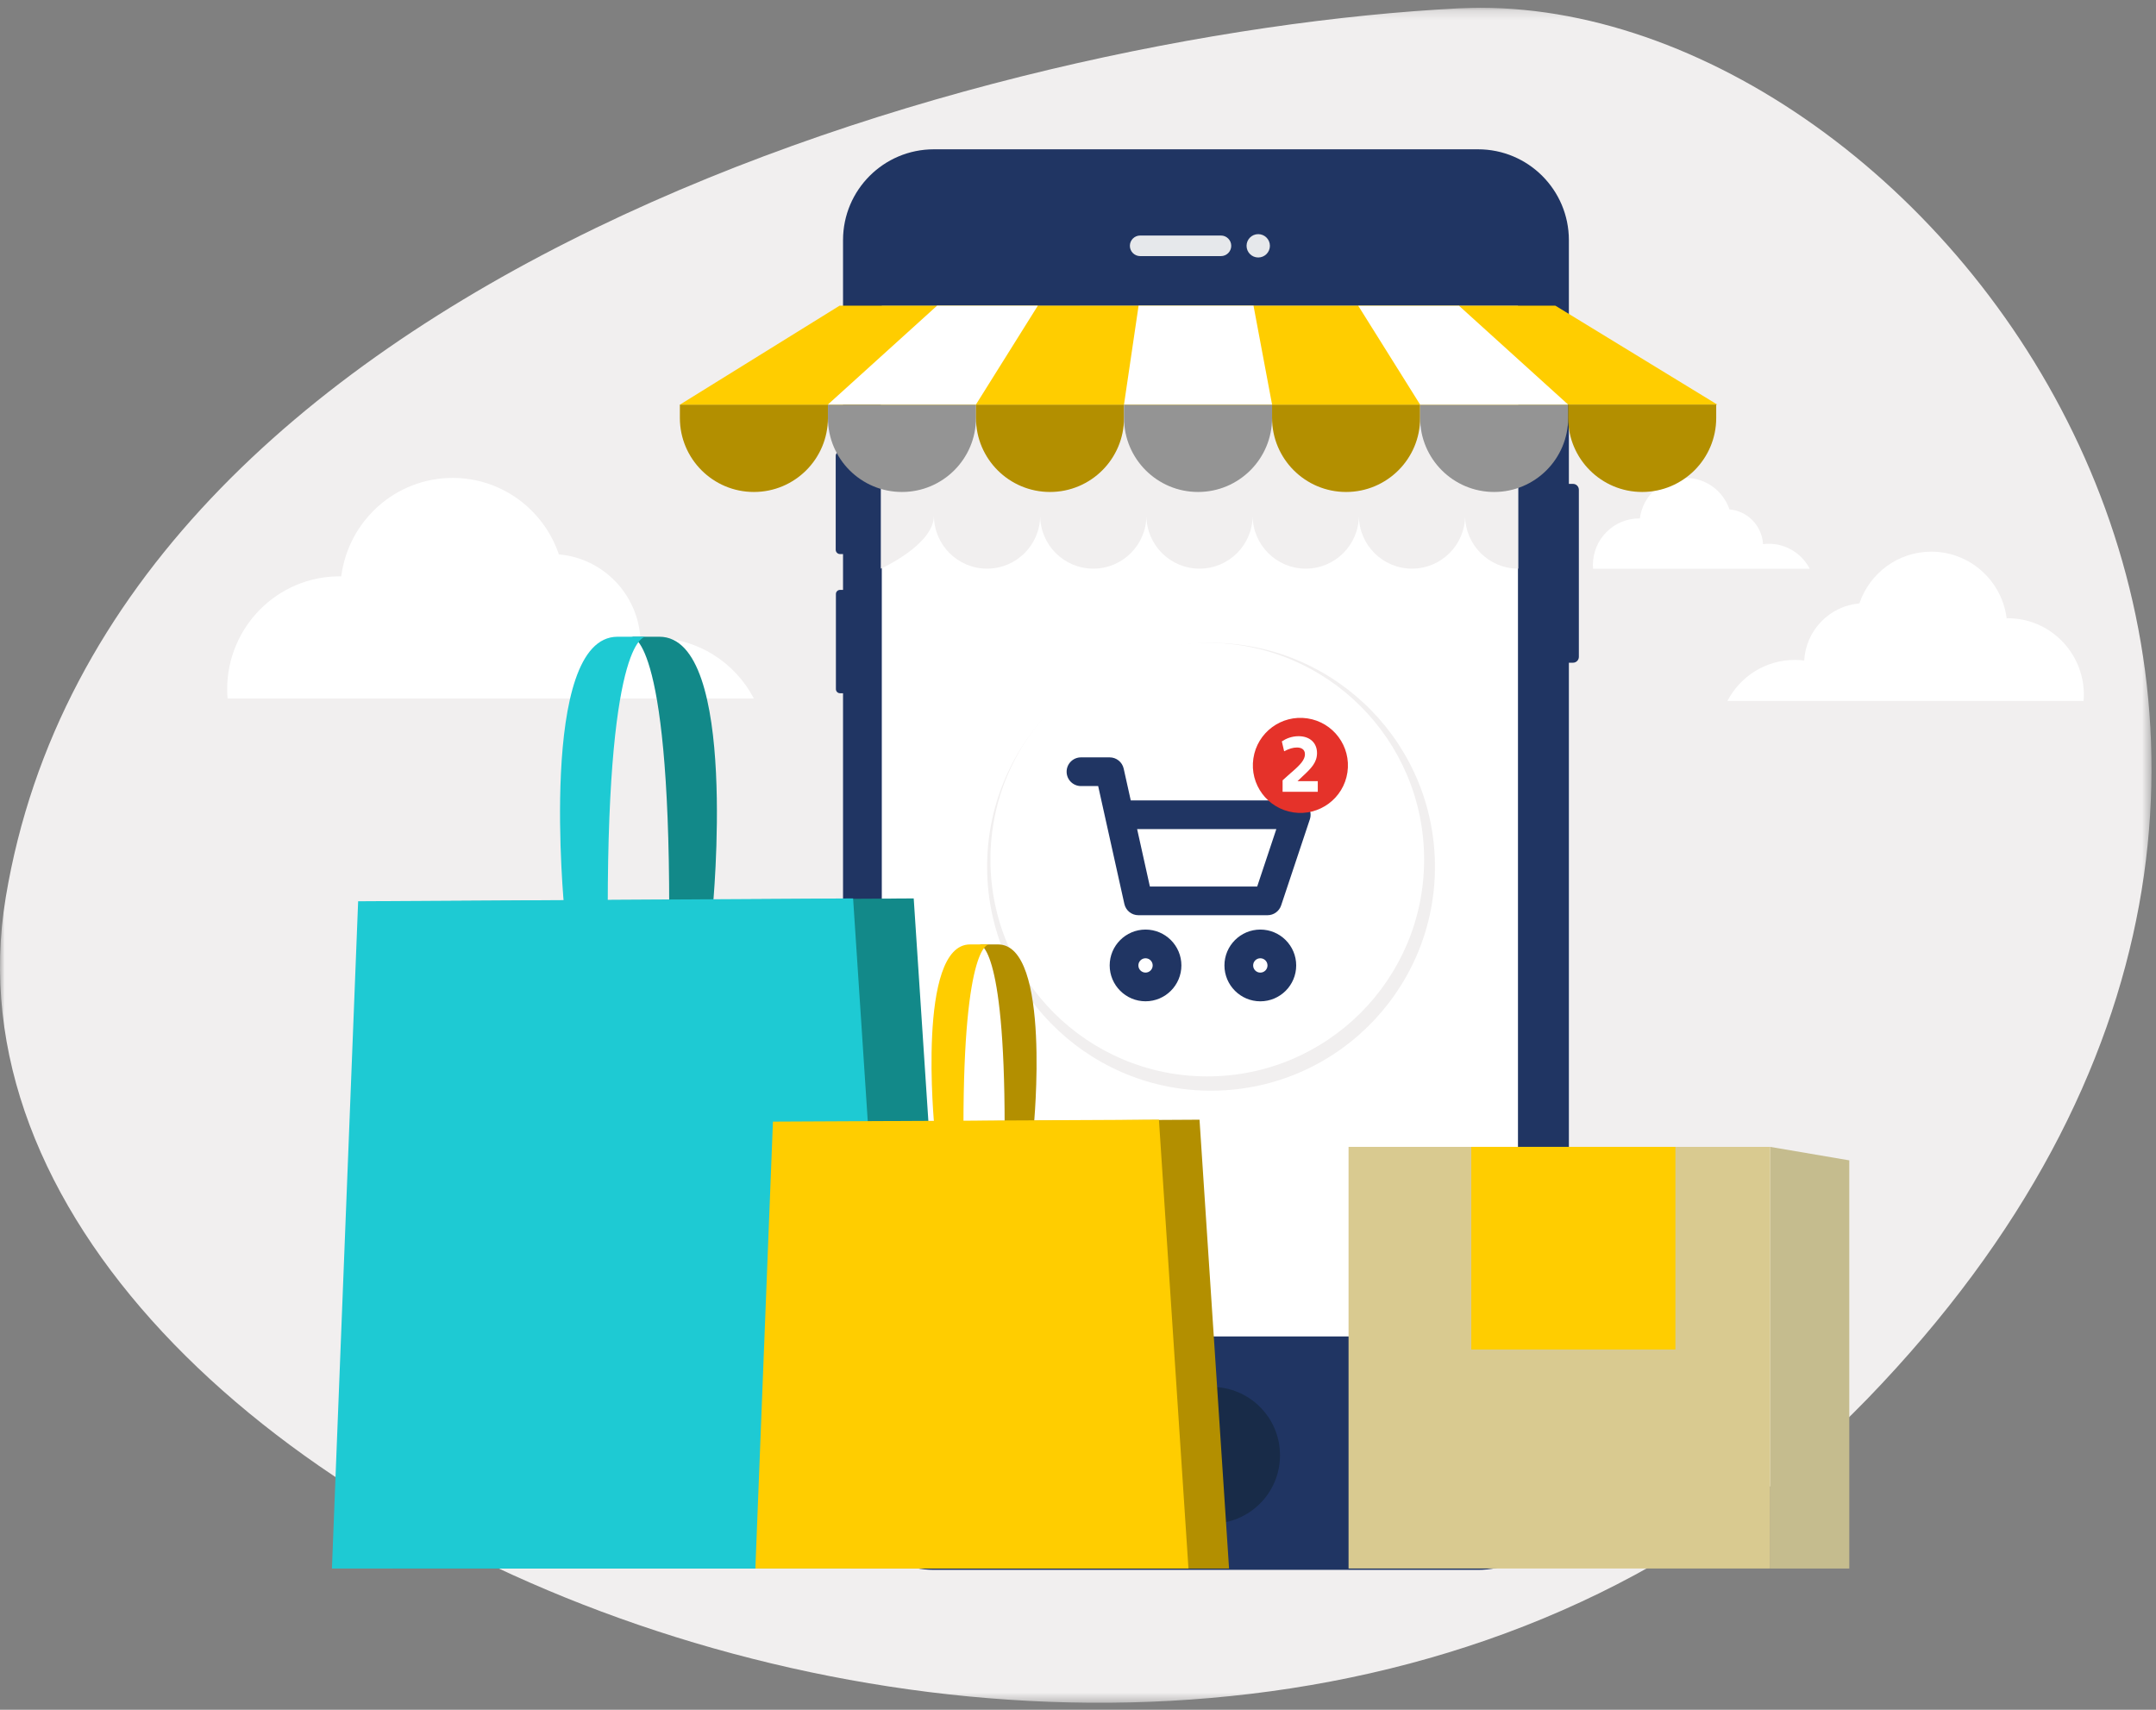 <?xml version="1.0" encoding="UTF-8"?>
<svg width="232px" height="184px" viewBox="0 0 232 184" version="1.1" xmlns="http://www.w3.org/2000/svg" xmlns:xlink="http://www.w3.org/1999/xlink">
    <rect x="0" y="0" width="232" height="184" fill="#808080" stroke="none"/>
    <title>atoms/img/ilustraciones/big/ecommerce</title>
    <defs>
        <polygon id="path-1" points="0 0.179 231.517 0.179 231.517 182.585 0 182.585"></polygon>
        <polygon id="path-3" points="0 183.244 231.517 183.244 231.517 0.838 0 0.838"></polygon>
    </defs>
    <g id="UI-KIT" stroke="none" stroke-width="1" fill="none" fill-rule="evenodd">
        <g id="Correos_web_UIkit_54_Illustrations" transform="translate(-400, -3440)">
            <g id="Group" transform="translate(400, 3416)">
                <g id="Group-51" transform="translate(0, 24)">
                    <g id="Group-3" transform="translate(0, 0.659)">
                        <mask id="mask-2" fill="white">
                            <use xlink:href="#path-1"></use>
                        </mask>
                        <g id="Clip-2"></g>
                        <path d="M0.619,95.904 C11.769,28.79 106.668,2.839 156.914,0.24 C157.971,0.199 158.764,0.179 159.294,0.179 C209.106,0.171 269.031,79.455 200.968,149.85 C131.822,221.367 -10.531,163.018 0.619,95.904" id="Fill-1" fill="#F1EFEF" mask="url(#mask-2)"></path>
                    </g>
                    <path d="M171.426,61.206 C171.414,61.072 171.407,60.938 171.407,60.801 C171.407,58.035 173.635,55.791 176.385,55.791 C176.409,55.791 176.434,55.794 176.46,55.794 C176.774,53.333 178.863,51.431 181.394,51.431 C183.579,51.431 185.433,52.849 186.101,54.82 C188.054,54.987 189.601,56.578 189.714,58.557 C189.916,58.533 190.122,58.518 190.329,58.518 C192.246,58.518 193.909,59.608 194.74,61.206 L171.426,61.206 Z" id="Fill-4" fill="#FFFFFF"></path>
                    <path d="M24.49,75.176 C24.463,74.851 24.444,74.522 24.444,74.191 C24.444,67.472 29.858,62.022 36.537,62.022 C36.595,62.022 36.658,62.029 36.721,62.029 C37.484,56.05 42.556,51.431 48.705,51.431 C54.013,51.431 58.516,54.873 60.14,59.663 C64.883,60.068 68.64,63.932 68.914,68.74 C69.404,68.68 69.907,68.645 70.409,68.645 C75.066,68.645 79.105,71.294 81.124,75.176 L24.49,75.176 Z" id="Fill-6" fill="#FFFFFF"></path>
                    <path d="M224.206,75.435 C224.225,75.215 224.237,74.993 224.237,74.769 C224.237,70.221 220.574,66.533 216.054,66.533 C216.014,66.533 215.972,66.538 215.93,66.538 C215.413,62.492 211.98,59.367 207.82,59.367 C204.228,59.367 201.18,61.696 200.081,64.937 C196.871,65.211 194.329,67.827 194.143,71.08 C193.812,71.039 193.472,71.017 193.131,71.017 C189.98,71.017 187.247,72.808 185.88,75.435 L224.206,75.435 Z" id="Fill-8" fill="#FFFFFF"></path>
                    <path d="M169.896,52.702 L169.896,70.69 C169.895,71.036 169.615,71.317 169.269,71.318 L168.822,71.318 L168.822,159.164 C168.822,164.564 164.445,168.942 159.045,168.942 L100.491,168.942 C95.092,168.942 90.715,164.564 90.716,159.165 L90.716,165.027 L90.716,74.603 L90.393,74.603 C90.149,74.604 89.951,74.408 89.949,74.163 L89.949,63.925 C89.949,63.68 90.148,63.482 90.393,63.482 L90.716,63.482 L90.716,59.626 L90.39,59.626 C90.134,59.625 89.927,59.416 89.928,59.16 L89.928,49.062 C89.928,48.807 90.135,48.6 90.39,48.599 L90.716,48.599 L90.716,43.335 L90.384,43.335 C90.158,43.335 89.974,43.152 89.974,42.925 L89.974,42.924 L89.974,37.413 C89.973,37.186 90.157,37.001 90.384,37 L90.716,37 L90.716,25.842 C90.716,20.443 95.092,16.067 100.491,16.067 L159.045,16.067 C164.444,16.067 168.821,20.443 168.822,25.842 L168.822,52.074 L169.269,52.074 C169.615,52.075 169.895,52.356 169.896,52.702" id="Fill-10" fill="#203563"></path>
                    <path d="M122.69,25.346 L131.382,25.346 C131.993,25.346 132.489,25.842 132.489,26.453 C132.489,27.065 131.993,27.561 131.382,27.561 L122.69,27.561 C122.078,27.561 121.582,27.065 121.582,26.453 C121.582,25.842 122.078,25.346 122.69,25.346" id="Fill-12" fill="#E6E8EB"></path>
                    <path d="M135.395,25.197 C136.088,25.197 136.651,25.76 136.651,26.453 C136.651,27.147 136.088,27.71 135.395,27.71 C134.7,27.71 134.138,27.147 134.138,26.453 C134.138,25.76 134.7,25.197 135.395,25.197" id="Fill-14" fill="#E6E8EB"></path>
                    <path d="M163.344,32.914 L163.344,32.917 L163.344,138.694 C163.343,141.526 160.566,143.821 157.141,143.821 L101.091,143.821 C97.67,143.826 94.893,141.537 94.887,138.709 L94.887,147.07 L94.887,32.917" id="Fill-16" fill="#FFFFFF"></path>
                    <polygon id="Fill-18" fill="#C5BC8E" points="190.485 168.794 198.995 168.794 198.995 124.872 190.485 123.422"></polygon>
                    <mask id="mask-4" fill="white">
                        <use xlink:href="#path-3"></use>
                    </mask>
                    <g id="Clip-21"></g>
                    <polygon id="Fill-20" fill="#D9CA90" mask="url(#mask-4)" points="145.114 168.794 190.485 168.794 190.485 123.421 145.114 123.421"></polygon>
                    <polygon id="Fill-22" fill="#FFCD00" mask="url(#mask-4)" points="158.32 145.229 180.284 145.229 180.284 123.422 158.32 123.422"></polygon>
                    <path d="M137.738,156.61 C137.738,160.672 134.445,163.964 130.383,163.964 C126.321,163.964 123.027,160.672 123.027,156.61 C123.027,152.547 126.321,149.254 130.383,149.254 C134.445,149.254 137.738,152.547 137.738,156.61" id="Fill-23" fill="#182B48" mask="url(#mask-4)"></path>
                    <polygon id="Fill-24" fill="#128989" mask="url(#mask-4)" points="45.062 96.99 42.24 168.794 103.067 168.794 98.322 96.684"></polygon>
                    <path d="M76.688,97.793 C76.688,97.793 79.551,68.523 70.955,68.523 L67.899,68.523 C67.899,68.523 72.012,67.973 72.012,97.793 C72.012,127.612 76.688,97.793 76.688,97.793" id="Fill-25" fill="#128989" mask="url(#mask-4)"></path>
                    <polygon id="Fill-26" fill="#1ECAD3" mask="url(#mask-4)" points="38.538 96.99 35.717 168.794 96.543 168.794 91.799 96.684"></polygon>
                    <path d="M60.721,97.793 C60.721,97.793 57.858,68.523 66.453,68.523 L69.51,68.523 C69.51,68.523 65.397,67.973 65.397,97.793 C65.397,127.612 60.721,97.793 60.721,97.793" id="Fill-27" fill="#1ECAD3" mask="url(#mask-4)"></path>
                    <path d="M94.782,61.195 C94.782,61.195 100.497,58.635 100.497,55.479 C100.497,58.635 103.057,61.195 106.214,61.195 C109.369,61.195 111.929,58.635 111.929,55.479 C111.929,58.635 114.488,61.195 117.644,61.195 C120.801,61.195 123.361,58.635 123.361,55.479 C123.361,58.635 125.919,61.195 129.076,61.195 C132.233,61.195 134.792,58.635 134.792,55.479 C134.792,58.635 137.351,61.195 140.508,61.195 C143.664,61.195 146.223,58.635 146.223,55.479 C146.223,58.635 148.783,61.195 151.939,61.195 C155.096,61.195 157.655,58.635 157.655,55.479 C157.655,58.635 160.214,61.195 163.371,61.195 L163.371,38.214 L94.782,38.214" id="Fill-28" fill="#F1EFEF" mask="url(#mask-4)"></path>
                    <path d="M81.124,52.944 L81.124,52.944 C85.523,52.944 89.09,49.378 89.09,44.979 L89.09,43.536 L73.159,43.536 L73.159,44.979 C73.159,49.378 76.725,52.944 81.124,52.944" id="Fill-29" fill="#B38F00" mask="url(#mask-4)"></path>
                    <path d="M97.055,52.944 L97.055,52.944 C101.454,52.944 105.021,49.378 105.021,44.979 L105.021,43.536 L89.09,43.536 L89.09,44.979 C89.09,49.378 92.656,52.944 97.055,52.944" id="Fill-30" fill="#949494" mask="url(#mask-4)"></path>
                    <path d="M112.986,52.944 L112.986,52.944 C117.385,52.944 120.952,49.378 120.952,44.979 L120.952,43.536 L105.021,43.536 L105.021,44.979 C105.021,49.378 108.587,52.944 112.986,52.944" id="Fill-31" fill="#B38F00" mask="url(#mask-4)"></path>
                    <path d="M128.917,52.944 L128.917,52.944 C133.316,52.944 136.883,49.378 136.883,44.979 L136.883,43.536 L120.952,43.536 L120.952,44.979 C120.952,49.378 124.518,52.944 128.917,52.944" id="Fill-32" fill="#949494" mask="url(#mask-4)"></path>
                    <path d="M144.848,52.944 L144.848,52.944 C149.247,52.944 152.814,49.378 152.814,44.979 L152.814,43.536 L136.883,43.536 L136.883,44.979 C136.883,49.378 140.449,52.944 144.848,52.944" id="Fill-33" fill="#B38F00" mask="url(#mask-4)"></path>
                    <path d="M160.779,52.944 L160.779,52.944 C165.177,52.944 168.745,49.378 168.745,44.979 L168.745,43.536 L152.814,43.536 L152.814,44.979 C152.814,49.378 156.38,52.944 160.779,52.944" id="Fill-34" fill="#949494" mask="url(#mask-4)"></path>
                    <polygon id="Fill-35" fill="#FFCD00" mask="url(#mask-4)" points="167.371 32.897 90.34 32.897 73.159 43.549 184.809 43.549"></polygon>
                    <path d="M176.71,52.944 L176.71,52.944 C181.108,52.944 184.676,49.378 184.676,44.979 L184.676,43.536 L168.745,43.536 L168.745,44.979 C168.745,49.378 172.311,52.944 176.71,52.944" id="Fill-36" fill="#B38F00" mask="url(#mask-4)"></path>
                    <polygon id="Fill-37" fill="#FFFFFF" mask="url(#mask-4)" points="89.09 43.531 100.833 32.897 111.677 32.897 105.021 43.531"></polygon>
                    <polygon id="Fill-38" fill="#FFFFFF" mask="url(#mask-4)" points="120.951 43.531 122.519 32.897 134.886 32.897 136.882 43.531"></polygon>
                    <polygon id="Fill-39" fill="#FFFFFF" mask="url(#mask-4)" points="168.744 43.54 157 32.906 146.157 32.906 152.813 43.54"></polygon>
                    <path d="M154.396,92.426 C153.925,79.127 142.761,68.728 129.462,69.199 C116.163,69.67 105.764,80.833 106.235,94.132 C106.707,107.432 117.869,117.831 131.169,117.36 C144.467,116.888 154.867,105.726 154.396,92.426" id="Fill-40" fill="#F1EFEF" mask="url(#mask-4)"></path>
                    <path d="M153.245,92.505 C153.245,79.617 142.799,69.172 129.912,69.172 C117.025,69.172 106.578,79.617 106.578,92.505 C106.578,105.391 117.025,115.837 129.912,115.837 C142.799,115.837 153.245,105.391 153.245,92.505" id="Fill-41" fill="#FFFFFF" mask="url(#mask-4)"></path>
                    <path d="M135.282,95.403 L123.735,95.403 L122.363,89.226 L137.341,89.226 L135.282,95.403 Z M140.736,86.779 C140.445,86.377 139.98,86.137 139.484,86.137 L121.677,86.137 L120.916,82.714 C120.759,82.008 120.132,81.504 119.409,81.504 L116.32,81.504 C115.467,81.504 114.776,82.196 114.776,83.049 C114.776,83.902 115.467,84.593 116.32,84.593 L118.17,84.593 L120.99,97.283 C121.147,97.988 121.773,98.491 122.497,98.491 L136.395,98.491 C137.06,98.491 137.65,98.066 137.86,97.435 L140.949,88.17 C141.105,87.7 141.026,87.182 140.736,86.779 L140.736,86.779 Z" id="Fill-42" fill="#203563" mask="url(#mask-4)"></path>
                    <path d="M123.267,104.665 C122.842,104.665 122.497,104.319 122.497,103.894 C122.497,103.469 122.842,103.124 123.267,103.124 C123.692,103.124 124.037,103.469 124.037,103.894 C124.037,104.319 123.692,104.665 123.267,104.665 M123.267,100.036 C121.139,100.036 119.409,101.767 119.409,103.894 C119.409,106.021 121.139,107.754 123.267,107.754 C125.396,107.754 127.126,106.021 127.126,103.894 C127.126,101.767 125.396,100.036 123.267,100.036" id="Fill-43" fill="#203563" mask="url(#mask-4)"></path>
                    <path d="M135.619,104.668 C135.193,104.668 134.847,104.322 134.847,103.896 C134.847,103.469 135.193,103.124 135.619,103.124 C136.045,103.124 136.391,103.469 136.391,103.896 C136.391,104.322 136.045,104.668 135.619,104.668 M135.619,100.036 C133.491,100.036 131.758,101.768 131.758,103.896 C131.758,106.025 133.491,107.757 135.619,107.757 C137.748,107.757 139.479,106.025 139.479,103.896 C139.479,101.768 137.748,100.036 135.619,100.036" id="Fill-44" fill="#203563" mask="url(#mask-4)"></path>
                    <path d="M144.992,83.118 C144.578,85.913 141.976,87.844 139.182,87.429 C136.387,87.015 134.456,84.415 134.871,81.619 C135.284,78.824 137.886,76.894 140.681,77.308 C143.475,77.722 145.405,80.323 144.992,83.118" id="Fill-45" fill="#E5322A" mask="url(#mask-4)"></path>
                    <path d="M141.802,84.065 L141.802,85.209 L138.016,85.209 L138.016,83.975 L138.897,83.184 C139.968,82.279 140.42,81.745 140.42,81.168 C140.42,80.633 140.016,80.444 139.564,80.444 C139.152,80.444 138.741,80.559 138.181,80.847 L137.934,79.786 C138.362,79.498 138.979,79.226 139.736,79.226 C140.954,79.226 141.72,79.951 141.72,81.037 C141.72,82.032 141.136,82.65 140.173,83.539 L139.621,84.065 L141.802,84.065 Z" id="Fill-46" fill="#FFFFFF" mask="url(#mask-4)"></path>
                    <polygon id="Fill-47" fill="#B38F00" mask="url(#mask-4)" points="93.405 120.702 91.515 168.794 132.255 168.794 129.077 120.496"></polygon>
                    <path d="M111.237,121.239 C111.237,121.239 113.155,101.635 107.398,101.635 L105.351,101.635 C105.351,101.635 108.106,101.267 108.106,121.239 C108.106,141.211 111.237,121.239 111.237,121.239" id="Fill-48" fill="#B38F00" mask="url(#mask-4)"></path>
                    <polygon id="Fill-49" fill="#FFCD00" mask="url(#mask-4)" points="83.173 120.702 81.283 168.794 127.886 168.794 124.708 120.496"></polygon>
                    <path d="M100.543,121.239 C100.543,121.239 98.625,101.635 104.382,101.635 L106.429,101.635 C106.429,101.635 103.674,101.267 103.674,121.239 C103.674,141.211 100.543,121.239 100.543,121.239" id="Fill-50" fill="#FFCD00" mask="url(#mask-4)"></path>
                </g>
            </g>
        </g>
    </g>
</svg>
